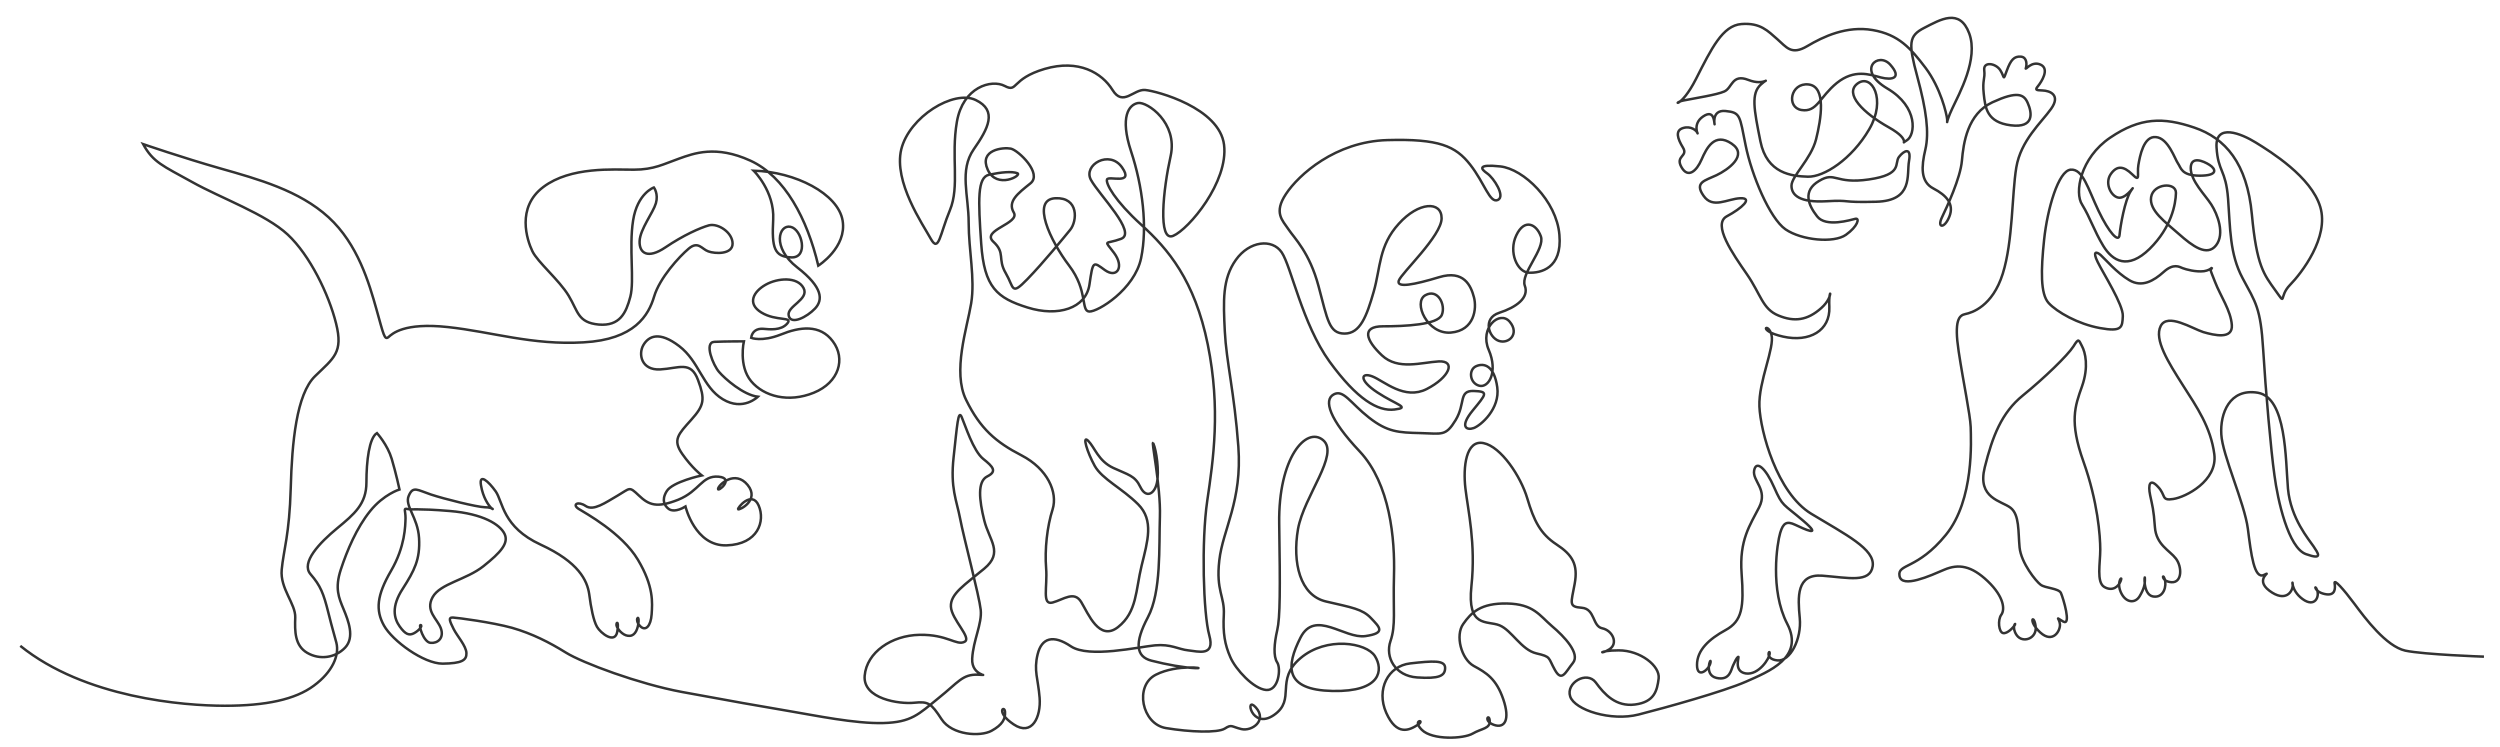 <?xml version="1.0" encoding="utf-8"?>
<!-- Generator: Adobe Illustrator 26.1.0, SVG Export Plug-In . SVG Version: 6.00 Build 0)  -->
<svg version="1.1" id="Layer_1" xmlns="http://www.w3.org/2000/svg" xmlns:xlink="http://www.w3.org/1999/xlink" x="0px" y="0px"
	 viewBox="0 0 997.5 298.2" style="enable-background:new 0 0 997.5 298.2;" xml:space="preserve">
<style type="text/css">
	.st0{fill:none;stroke:#333333;stroke-miterlimit:10;}
</style>
<path class="st0" d="M8.1,257.7c25.8,20.8,65.2,23.9,81.6,23.9s28.1-2.5,35.5-8c7.5-5.5,10.3-12.2,9-17.2c-1.3-5-1.3-4.4-3.2-12
	s-3.1-10.7-7.1-15.3s3.7-12.6,10.6-18.3c6.9-5.7,11.7-9.7,11.7-18.3s1.1-17.8,4.2-19.7c0,0,4.2,4.6,5.9,10.3
	c1.7,5.7,3.1,12.2,3.1,12.2s-6.3,1.9-11.7,8.6c-5.4,6.7-9.2,15.7-11.7,23.3s-0.8,11.3,1.1,15.9c1.9,4.6,4.5,11.2,0.6,15.3
	c-3.9,4.1-10.1,5-15.1,2.1c-5-2.9-5-8.6-4.8-14.1s-6.1-11.5-5.4-19.1s3.1-14.1,3.6-32.5s2.3-37.5,9.7-44.7c7.5-7.3,11.3-9.4,8.4-21
	c-2.9-11.7-10.5-27.3-19.3-35.5s-26.6-14.5-38.2-21c-11.7-6.5-15.5-7.8-19.5-15.1c0,0,15.7,5.4,30.8,9.7s31.5,8.8,43.2,19.5
	s16.2,26.4,19.1,36.7c2.9,10.3,3.2,12.4,4.8,11.1c1.5-1.3,6.1-5.9,23.7-4c17.6,1.9,33.6,7.3,54.1,6.1c20.5-1.1,26-10.9,28.2-18.3
	s10-15.9,13.8-19.1c3.8-3.2,5.2,0.2,7.8,1.1c2.7,1,9.7,1.3,9.7-3.1c0-4.4-5.7-8.2-9.4-7.3c-3.6,1-10.3,4-17.4,8.8
	c-7.1,4.8-10.5,2.3-10.3-2.5c0.2-4.8,5.4-11.3,6.5-15.1c1.1-3.8-0.8-6.3-0.8-6.3s-6.6,2.3-8.3,13.2s0.6,23.9-1.1,30.4
	c-1.7,6.5-4.2,11.8-12.6,11.1c-8.4-0.8-8.2-5.2-12-11.5c-3.8-6.3-12.4-13.4-14.5-17.8c-2.1-4.4-6.5-17.4,4.4-25.6
	c10.9-8.2,28-6.9,36.1-6.9s12-2.3,18-4.4c5.9-2.1,14.7-5.5,28.5,0.8c13.8,6.3,22.7,23.3,27.1,41.9c0,0,11.5-7.3,9.7-18
	s-18.9-19.5-35.5-19.9c0,0,8.4,8.2,7.8,19.5c-0.6,11.3,0.4,14.9,7.3,15.1s4.2-11.3-0.4-12.2c-4.6-1-7.6,8.2,2.7,16.2
	s10.3,13,7.1,16.4c-3.2,3.4-9.6,6.7-10.5,2.9c-1-3.8,8.4-6.5,5.9-11.1c-2.5-4.6-10.3-4-15.1-1.3c-4.8,2.7-7.6,7.5-1.7,11.1
	s12.8,1.5,10.3,4.4c-2.5,2.9-7.1,2.3-9.6,2.1c-2.5-0.2-4.4,1-4.8,3.6c0,0,4.2,1.7,11.8-1.3c7.6-3.1,15.7-4.2,20.8,2.7
	c5.2,6.9,2.5,16.4-7.6,20.5s-19.9,1.5-25-4.6s-2.9-15.9-2.9-15.9s-7.6,0-11.8,0.2s-0.4,9.4,1.9,12c2.3,2.7,9.7,9.2,15.5,9.9
	c0,0-5.9,5.9-14,1s-9.4-15.1-17.4-21.2s-12.2-4-14.3-0.4s-0.8,10.1,6.7,9.7c7.5-0.4,12.2-3.6,15.1,4.2s2.5,10.1-2.7,15.9
	s-7.5,8-3.6,13.6s7.8,8.6,7.8,8.6s-11.7,2.5-14,6.3c-2.3,3.8-0.6,5.9,0.6,6.9c1.1,1,3.4,1.3,6.9-0.8c0,0,3.8,15.9,16.4,15.5
	c12.6-0.4,15.5-9.7,12.8-15.9s-8.6,1-8.2,1.5s8.8-3.6,3.8-9.7s-11.5-0.2-11.8,1.5c-0.4,1.7,6.9-4.2,0.2-4.8
	c-6.7-0.6-7.5,5.7-16.1,9.2c-8.6,3.4-11.7,2.1-15.7-1.7c-4-3.8-3.4-2.9-8.4,0c-5,2.9-9.7,6.3-12.8,4.2c-3.1-2.1-5.5-0.6-2.9,1.1
	c2.7,1.7,17.3,9.6,23.7,20.3c6.4,10.7,5.8,17.2,5.5,21.8c-0.3,4.6-2.4,7.1-4.7,4.6c-2.3-2.5-0.3-4.7-0.5-1.8
	c-0.2,2.9-1.3,5.7-3.5,5.8c-2.2,0.2-4.2-1.8-5.1-3.5s1-3.4,0.1,1.8s-6.7,0.6-8.1-1.9s-2.4-7.5-3.1-13c-0.8-5.5-4.2-12.8-19.4-19.8
	s-15-17-17.9-21.2c-2.9-4.1-6.7-7.4-5.9-2.5c0.8,4.9,3,8,4.1,9.1c1.2,1.1,0.8-0.3-2.5-0.3c-3.3-0.1-16.2-3.3-21.6-5.1
	c-5.4-1.8-7.1-3.5-8.8,0.5c-1.8,4,3.6,8.5,4.1,16.9c0.5,8.5-1.9,13-6.5,20.2c-4.7,7.2-3.5,11.9-1.2,15.1s3.8,3.7,5.8,2.6
	c2-1.1,3.5-3.1,2.5-3.2c-0.9-0.1,1.2,6.9,4,7.1c2.8,0.3,5.5-1.9,4.1-5.8c-1.4-3.8-6.3-6.9-3.3-12.4c3-5.5,13.4-6.9,20.3-12.4
	s10.2-9.2,8.4-12.9s-8.5-8-21.8-9.1c-13.2-1.1-15.1-0.4-16.9-0.8s-0.8,0.5-0.8,3.6c-0.1,3.1-0.1,11.3-5.8,21.1s-6.2,15.7-2.8,21.8
	c3.4,6.1,15.8,15.2,23.4,15.2c7.6-0.1,9.6-1.3,9.5-4.2s-3.7-6.8-5.1-9.6c-1.4-2.9-2.4-4.7-0.3-4.6c2,0.1,15.6,1.9,23.6,4.1
	c8,2.3,14.9,5.8,21.5,9.9c6.6,4.1,29.1,12.5,46.3,15.7s33.6,6.1,43.2,7.7s25.8,5,37.1,4.7c11.3-0.3,14.1-3.5,22-9.9
	c8-6.4,9.6-9.6,15.7-9.4s-2.6,1-2.2-6.4c0.4-7.4,4-13.9,3.4-19.5c-0.6-5.6-6.8-28.9-8.2-36.3c-1.4-7.4-4-12.2-2.6-24.7
	c1.4-12.6,1.8-19.1,3.2-15.9c1.4,3.2,4.6,13.5,8.6,16.7c4,3.2,5.6,5,1.6,7c-4,2-3.2,9.4-1.2,17.5s7.8,12.8,0,19.3
	s-13.5,10-13.3,15.1c0.2,5.2,8.6,12.6,5.4,14.1c-3.2,1.6-6.8-3-17.9-2.8c-11.2,0.2-21.1,7-21.9,16.3s13.9,11.4,19.7,10.8
	c5.8-0.6,6.8,0.2,11,6.6s15.5,7,19.9,4.6c4.4-2.4,5.6-4.8,5.4-7.6c-0.2-2.8-4,0,3.4,5c7.4,5,11-3,10.4-10.6
	c-0.6-7.6-2.4-10.8-0.8-17.3c1.6-6.6,6.2-8,13.3-3.2c7.2,4.8,27.1,0.2,33.5-0.4c6.4-0.6,9.4,1.6,13.3,2c4,0.4,10.8,2.6,8.4-6
	c-2.4-8.6-3.2-37.5-0.8-53.8c2.4-16.3,5.4-36.5,0.2-62.2S466,99.3,455.4,89.7c-10.6-9.6-14.3-16.5-13.7-18.1c0.6-1.6,11,2.4,6-4.8
	c-5-7.2-15.7-1-12.4,5s18.5,21.1,12,23.5s-7,0-2.8,5.6s1.2,10.3-3.6,6.9c-4.8-3.5-4.8-3.9-6.2,5.7c-1.4,9.6-12.6,13-24.7,9.2
	c-12.2-3.8-17.3-8-18.5-25.5s-1.6-26.5,3.2-27.5c4.8-1,9-1.4,11.2-0.6c2.2,0.8-8.2,6.6-11.8-1.4s6.2-9,9.2-8.4
	c3,0.6,12.8,10,7.8,13.9c-5,4-9.2,7.2-6.6,11.6c2.6,4.4-13.1,7-8.2,11.6c5,4.6,1.6,6.8,5,12.6s2,9.2,8.6,2.4
	c6.6-6.8,14.3-16.3,17.1-19.7s3.6-13.1-6-12.6c-9.6,0.6-2,16.9,5.6,26.9s4.6,18.1,8,18.3s18.1-8.8,20.7-21.3s0.6-28.7-4-42.6
	c-4.6-13.9-0.8-18.7,2.8-19.3c3.6-0.6,15.9,7.8,13,21.1c-3,13.3-5.2,34.5,1,31.9s22.1-21.5,20.3-36.3s-26.9-21.5-31.5-21.9
	s-8.8,6.8-13,0s-13.5-12.4-27.1-8.4c-13.5,4-10.6,9.6-15.9,6.8s-16.7,0.4-19.1,14.3c-2.4,13.9,1.2,25.7-2.8,35.3
	c-4,9.6-4.4,17.1-7.6,11.4c-3.2-5.8-14.9-22.7-11.8-35.7c3.2-13,20.9-23.9,29.7-19.7c8.8,4.2,5,11.4-0.8,19.7
	c-5.8,8.4-2,18.3-2,29.3s2.6,22.3,1,32.1s-7.6,27.3-2,38.6c5.6,11.4,11.8,16.8,22.1,22.1c10.4,5.4,14.5,14.7,12.4,21.5
	c-2.2,6.8-3.2,16.1-2.6,23.5c0.6,7.4-1.8,14.9,2.6,13.7c4.4-1.2,8.6-4.8,11.4-0.2c2.8,4.6,7.2,15.9,14.7,10c7.6-6,7-14.7,9.4-24.5
	c2.4-9.8,5-18.1-1.4-24.5c-6.4-6.4-14.3-10-17.3-15.3c-3-5.4-5.2-12.6-2.6-10s4,8,10,10.8c6,2.8,8.6,3,10.8,7.6
	c2.2,4.6,5.6,3,6.6-1.6c1-4.6-0.2-13-1.4-15.7c-1.2-2.8,3,17.1,2.6,29.1c-0.4,12,0.6,30.1-4.8,40.2c-5.4,10.2-4.8,15.7,1.4,17.3
	s13,2.8,17.7,3c4.8,0.2-7.2-1.8-15.9,2.6s-5.6,19.7,4,21.3c9.6,1.6,20.6,2,23.5,0.2c2.8-1.8,2.5-0.8,6.6,0.2c4.2,1,10.4-3.4,5.8-8.6
	c-4.6-5.2-1.8,9.2,7.2,3s0.2-13.9,10.6-22.7c10.4-8.8,26.3-6.2,29.7-0.8c3.4,5.4,2.6,14.3-16.9,13.9c-19.5-0.4-18.5-10-12.8-21.3
	c5.8-11.4,17.5,0.6,25.9-0.6c8.4-1.2,5.6-3.6,2.2-7.2c-3.4-3.6-7.6-4.2-17.9-6.6c-10.4-2.4-13.5-15.5-11.2-28.9
	c2.4-13.3,16.7-29.9,10-35.5s-17.9,7-17.5,33.3c0.4,26.3,0.4,37.5-0.8,42.6c-1.2,5.2-1.6,10.4,0,12.8c1.6,2.4,0.6,11.4-4.4,11
	c-5-0.4-12.2-8.2-14.3-13.1c-2.2-5-3-9.6-2.6-16.9c0.4-7.4-3.2-9.4-1.8-21.7c1.4-12.4,9.2-23.7,7.6-45.4s-4.8-33.9-5.4-46
	c-0.6-12.2-1-20.9,4.4-28.5c5.4-7.6,14.5-8.6,18.3-3c3.8,5.6,8.2,28.5,19.1,43.6c11,15.1,19.3,19.9,25.9,19.1
	c6.6-0.8,0.8-1.8-6.8-6.8c-7.6-5-6.6-8.2-2-6.4s12.8,9.6,21.7,5c9-4.6,11.8-11.3,4.8-11c-7,0.4-16.3,3.6-22.7-2.4
	c-6.4-6-8.4-11.6,0.4-11.6s21.9-0.6,23.5-4.6c1.6-4-1.6-10.6-6.6-7.8c-5,2.8,0.8,15.7,10.2,14.9s10.4-9.6,9.2-14.1
	c-1.2-4.6-4-11-13.9-8s-17.1,4.4-16.1,1.4s17.1-17.9,17.1-24.9c0-7-9.2-6.6-17.1,2.2c-8,8.8-7.2,17.3-10,27.1
	c-2.8,9.8-5.4,16.7-11.6,16.7s-6.8-5.4-10.4-18.9s-9.6-19.1-12-22.7c-2.4-3.6-6-6.6-1-14.1c5-7.6,19.7-20.9,40.4-21.5
	c20.7-0.6,27.3,2.4,33.1,9.8c5.8,7.4,7.8,15.5,11,14.1c3.2-1.4-1.6-8.8-4.2-10.6s-4.1-3.8,5.2-2.8s22.5,13.7,23.6,27.3
	c1.2,13.5-7.6,15.3-12.2,15.1s-8.2-8.2-5-14.9c3.2-6.8,8-4.6,9.8,0.4c1.8,5-8.2,14.9-6.4,19.7c1.8,4.8-3.4,8.6-10.2,10.8
	s-4.2,9.8-0.2,11.2c4,1.4,8.4-2.8,4.4-7.6c-4-4.8-12.2,2.4-8.4,11.2c3.8,8.8,0,15.3-3.8,14.3c-3.8-1-4.4-6.4-1.2-7.8
	s7.2-0.2,8.4,8.4s-6.6,15.3-9.4,16.3c-2.8,1-5.8-0.4-0.4-7c5.4-6.6,6.5-7.6,0.4-7.8s-3.2,5-7.2,11.6c-4,6.6-5.4,5.4-14.1,5.2
	s-13.1-0.4-20.5-6.2c-7.4-5.8-10.2-11.4-14.1-9.2c-4,2.2-1.8,9.8,10.4,22.7c12.2,13,14.1,35.1,13.7,49.4
	c-0.4,14.3,0.8,19.9-1.4,26.3c-2.2,6.4,1.8,13.9,10.6,14.5c8.8,0.6,11.2-0.6,11.2-3.8c0-3.2-5-2.8-13.9-1.8s-13.7,10.4-9.6,19.7
	c4.2,9.4,9.2,7,12.6,4.8c3.4-2.2-2.6-2.2,1.6,2s16.7,3.6,20.3,1.5s7-1.9,6.8-5.1s-2.8,0,1.6,1.6s6.6-2,3.8-10.2
	c-2.8-8.2-6.8-10.6-11.8-13.3c-5-2.8-7.4-12.2-4.2-16.7c3.2-4.6,7-8.4,17.5-8.2c10.6,0.2,13,4.8,17.9,9c5,4.2,11.4,11,8.4,14.7
	s-4.4,7.8-7.2,2.8c-2.8-5-1.4-5.2-7.4-6.6c-6-1.4-9.8-9.2-14.7-11.2c-5-2-13,1.2-11.2-15.7c1.8-16.9-1.4-30.3-2.4-38.9
	c-1-8.6,0.2-19.5,7.2-18.1c7,1.4,14.9,13.3,17.5,22.1c2.6,8.8,5.2,14.1,11.6,18.3c6.4,4.2,8.7,8,7.3,15.7c-1.4,7.8-2.6,9.2,2.8,9.6
	s4.2,7.4,8.2,8.2c4,0.8,6.6,6,2.8,8.4s-4.8,0.4,3.8,0.4c8.6,0,16.5,6.2,15.9,11.2s-1.8,9.4-9.4,10.4s-12.2-4-15.7-8.8
	c-3.6-4.8-12,0.2-10.2,5.6c1.8,5.4,16.3,10,27.3,7.2s33.9-9.2,42.8-13.1c9-4,23.5-9.6,16.5-23.1c-7-13.5-4-32.3-2.8-36.3
	c1.2-4,2.6-4.8,6-3.2c3.4,1.6,11.4,5.4,3.2-1.6c-8.2-7-8.2-5.6-11.6-13.3c-3.4-7.8-7.2-11-8-6.8c-0.8,4.2,5.6,7.6,2,14.7
	s-8,13-7,26.5s0.2,18.9-6.4,22.5c-6.6,3.6-11.4,8-11.4,13.9s5,1.8,5.4-1c0.4-2.8-3,5,2.4,6.2s5.8-3.4,6.6-5c0.8-1.6,1.2-2.8,2-3.4
	c0.8-0.6-2.2,5.7,3,6.6c5.2,0.8,9.6-6,9.6-8c0-2-2.2,2.2,3,2.8s9.8-8.6,9-16.9c-0.8-8.4-1.4-17.7,9-16.9s19.1,3,20.1-3.8
	s-10.8-12.6-24.5-20.9c-13.7-8.3-20.3-32.9-20.7-42.8c-0.4-10,6.2-23.5,4.8-28.7c-1.4-5.2-6-1.6,4.6,0.8
	c10.6,2.4,18.9-2.4,18.5-11.8c-0.4-9.4,2.4-4.6-3.2,0.4c-5.6,5-10.8,5.6-17.1,3c-6.4-2.6-7-8.4-12.6-16.5s-13.9-19.9-8-23.1
	c6-3.2,10.6-7.4,5.4-7.2c-5.2,0.2-11,4.4-14.7-1c-3.8-5.4,0.6-6,5.2-8.2c4.6-2.2,12.8-8,6-12.6s-10,1.8-12,6.4s-5.4,7.6-8,3
	s2.8-4.2,0.6-7.8c-2.2-3.6-3.2-6.8,0-7.8s5.4,1,5.8,2c0.4,1-2.2-3.6,2.2-6.6c4.4-3,4.4,2,4.6,3s-1.6-5.8,4.4-5.2
	c6,0.6,5.6,1.8,8,13.7s9.6,29.1,15.9,33.5c6.4,4.4,19.3,5.6,24.1,2.2s5.6-6.8,3.8-6.4c-1.8,0.4-11.8,3.6-15.3-1
	c-3.6-4.6-5.8-10.2,0.8-14.1c6.6-4,6.2,1.4,19.9-0.6c13.7-2,10-6.4,12-9c2-2.6,5-4,4,1.6c-1,5.6,1.8,15.9-13.1,16.3
	s-9.4-0.8-19.9-0.2c-10.6,0.6-13.9-2.4-13.9-6.2c0-3.8,7.8-10.6,9.8-18.5c2-8,4.2-21.1-3-21.9c-7.2-0.8-9,9.2-2.8,10.2
	c6.2,1,7.2-5.2,14.1-10.8c7-5.6,13-3.4,17.5-2.2c4.6,1.2,8.6,0.3,3.8-5.1s-13.7,2.1-1.2,9.5c12.6,7.4,11.2,18.7,7.8,20.7
	c-3.4,2,2.8,0.4-7.2-5.2c-10-5.6-18-13.4-12.4-17.5s11.6,6.4,4.6,18.3c-7,12-18.1,19.1-24.5,18.9c-6.4-0.2-16.3-1.2-18.9-14.1
	s-3.8-19.1,0.2-22.7c4-3.6,1.6,0.8-5-1.8c-6.6-2.6-6.4,3.2-9.6,4.6c-3.2,1.4-11.4,2.6-16.3,3.6c-5,1-1.2,3.6,5-8.6
	c6.2-12.2,10.6-21.3,18.1-21.9c7.6-0.6,10.6,2.8,14.3,6s5.6,6.6,12,2.8s15.7-8.2,26.1-6.4s15.1,7.2,21.1,15.1c6,8,8.4,18.3,8.6,20.5
	c0.2,2.2-0.8,1.8,2-4.2c2.8-6,10.6-19.9,6.8-30.1c-3.8-10.2-11.6-5.4-17.9-2.2s-6.4,6.2-2.8,19.5c3.6,13.3,4.8,22.3,3.2,29.1
	s-2,12.8,3.2,15.5s8.4,6.2,6.4,11.2s-5,4.6-3,0.4c2-4.2,7.4-15.7,8-22.7c0.6-7,2.2-18.7,12.2-23.3s12.6-3.2,14.1,0.4
	c1.6,3.6,2.8,10-6.8,8.8c-9.6-1.2-10.2-7-10.8-12.6c-0.6-5.6,0.6-5.8,0.2-9.4s4.6-2.8,6.4,0c1.8,2.8,1,4.6,2.6,0.2s3-5.8,5.6-5.6
	s2.4,3.4,2,4.6s2.2-3.1,5.9-1.4c3.7,1.7,0.3,6.9-1,8.5s-1,1.7,1.8,1.8c2.9,0.1,7.3,1.8,3.4,7.3c-3.9,5.5-12.1,12.6-13.9,23.4
	c-1.8,10.9-1.3,29.3-5.4,42.4c-4.1,13.1-12.4,15.6-14.9,16.1c-2.5,0.5-4.6,2.4-2.7,14.9c1.9,12.6,4.6,25.1,4.8,30.2
	c0.1,5.1,1.5,29-9.9,43c-11.4,14-19.4,11.4-18.5,16.4c0.9,5.1,12.3-0.1,17.9-2.5c5.7-2.4,10.8-1.6,17.3,4.6
	c6.6,6.3,6.9,11.4,5.4,13.4c-1.5,2.1-1,6.9,0.7,7.3s4.3-2.4,4.8-3.4c0.4-1-1.6,1,0.7,4.3c2.4,3.3,8.2,1.3,7.5-3.7
	c-0.7-5.1-3.3-2.2,1.8,2.5s8.2-0.7,7.9-3.3c-0.3-2.5-2.1-3,1.3-1c3.4,1.9,0-9.4-0.9-11.4c-0.9-1.9-6.3-1.9-8.1-3.3
	c-1.8-1.3-7.8-8.7-8.4-14.9c-0.6-6.3,0-13-3.6-15.8c-3.6-2.8-13.4-3.7-10.3-16.1c3.1-12.4,6.7-21.8,15.2-28.7s17.9-16,20.2-19.6
	c2.2-3.6,2.1-2.5,3.4-0.1c1.3,2.4,2.8,8.2,0,16.1c-2.8,7.9-5.1,14,0.6,30s6.7,29.7,6.7,35.1c0,5.4-1.6,13,1.6,14.9
	c3.3,1.9,5.7-0.1,6.6-2.5c0.9-2.4-1.9,0.3,0,4.6c1.9,4.3,5.7,4.6,7.5,1.6s2.2-4.9,2.1-7.2c-0.1-2.2-1,6.6,3.3,7.3
	c4.3,0.7,5.5-4.3,4.6-7c-0.9-2.7-1.6,1,2.7,1.3c4.3,0.3,4.3-6.1,1.8-9.4s-7.9-5.5-8.4-12.6s-1-8.4-1.9-12.7
	c-0.9-4.3-0.1-6.9,3.1-3.4c3.3,3.4,1.2,5.7,6.1,4.9c4.9-0.7,17.8-7.2,16.4-17.9s-6.9-18.7-12.6-27.6c-5.7-9-11.5-18.1-8.8-23.5
	c2.7-5.4,12.6,1,17,2.4c4.5,1.3,11.8,3,11.4-2.8s-4.5-11.5-6.7-17.2c-2.2-5.7-1.9-4.2-1.3-5.5c0.6-1.2,0.1,0.7-3.1,1.2
	c-3.3,0.4-7.2-0.7-8.5-1.2c-1.3-0.5-3.6-2.1-7.6,1.5c-4,3.6-8.7,6.3-13.7,3.3c-5.1-3-9.6-8.4-11.4-10s-3.4-1.6-1.2,2.8
	c2.2,4.5,10.2,17,10,21.5s-0.3,6.4-9.1,4.8c-8.8-1.6-17.2-6.4-20.5-10c-3.3-3.6-3.1-13-1.8-25.3s5.7-27.5,10.6-27.9
	c4.9-0.4,6.9,7.6,11.1,16.4s8.1,13,8.4,9.6c0.3-3.4,2.1-13.9,4.5-17.5c2.4-3.6-1.3,2.7-4.5,2.7c-3.1,0-6.1-5.5-3.6-9.3
	c2.5-3.7,5.2-3.4,8.7,0c3.4,3.4,1.8-0.1,2.4-3.7c0.6-3.6,2.1-11.7,7-11.2c4.9,0.4,7.6,8.8,8.8,10.5c1.2,1.6,1.2,4.9,8.7,4.9
	s6.4-2.7,3.9-4.3s-7.5-3.7-7.5,1.3c0,5.1,5.7,10.6,8.2,14.5s5.5,11.7,1.9,16.3c-3.6,4.6-9.4,0.3-14.8-4.5c-5.4-4.8-12-9.4-11.1-14.8
	s10-6.1,9.9-1.6c-0.1,4.5-1.8,13.7-10.5,22.3c-8.7,8.5-14.8,4.9-18.5-1.2c-3.7-6.1-5.2-11.2-8.4-16.4C827.6,77,830,63,842,54.9
	s21.1-8.2,33.5-4s21.1,14.2,23,34.7c1.9,20.5,4.8,23.9,9.4,30.3s1.2,2.5,5.8-2.2s15.7-19,12.1-31.1c-3.6-12.1-19.9-22.1-25.7-25.7
	s-16.3-7.9-15.7,1.9c0.6,9.9,3.7,8.7,4.6,20.5s0.6,22,5.8,31.7c5.2,9.7,7.2,11.8,8.2,28.4c1,16.6,3.1,40.3,4.5,50.2
	c1.3,9.9,5.5,29,12.6,31.5c7,2.5,4.8-0.4,3-3.1s-9.1-11.1-10.2-23c-1-12-0.6-36.3-12-38.3c-11.4-1.9-15.1,8.4-14.6,16.6
	c0.4,8.2,9.3,27.5,10.6,37.7c1.3,10.2,2.5,20.2,6.4,18.4s-4.2,1.5,2.2,6.3s9.4,0.4,9.3-2.4c-0.1-2.8-1,2.1,3.9,5.7s6.9-0.9,5.8-3.6
	c-1-2.7-1.5,0.6,3,1.6c4.5,1,4.3-2.4,4-4.3c-0.3-1.9,3.6,2.4,7.9,8.2s12.7,17,20.3,18.7c7.6,1.6,31.4,2.4,31.4,2.4"/>
</svg>
